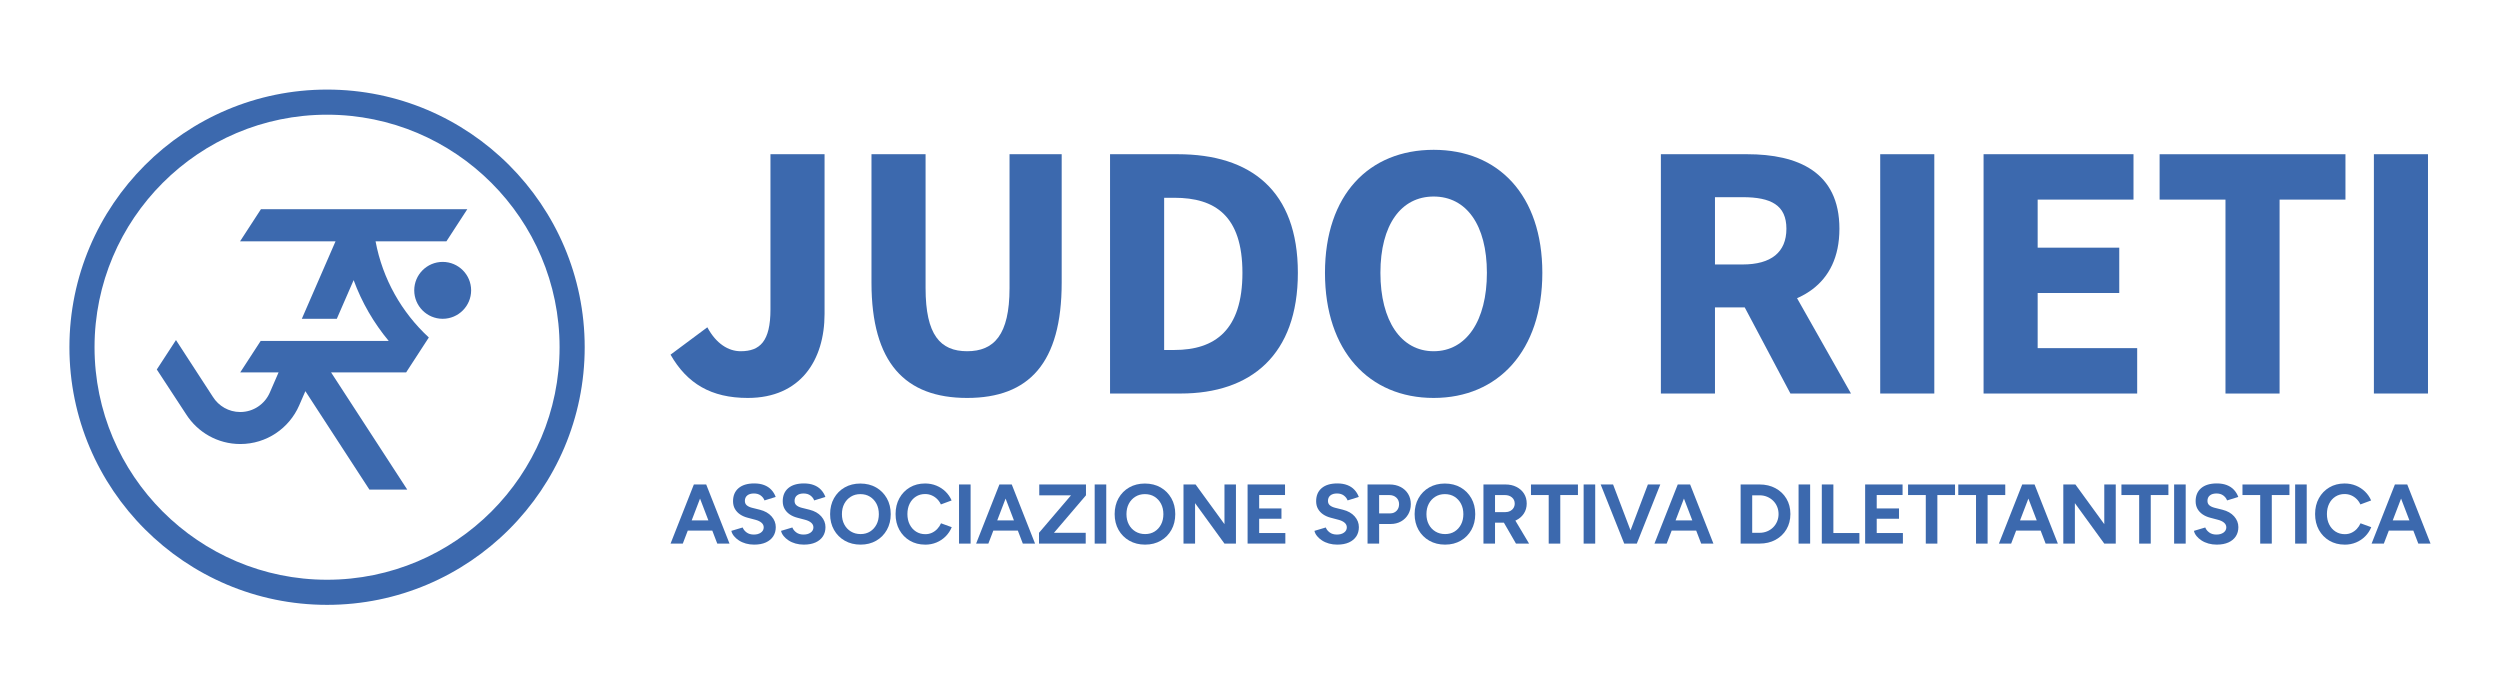 <?xml version="1.0" encoding="UTF-8"?>
<svg id="Livello_1" data-name="Livello 1" xmlns="http://www.w3.org/2000/svg" viewBox="0 0 1080 300">
  <defs>
    <style>
      .cls-1 {
        fill: #3c69ae;
      }
    </style>
  </defs>
  <g>
    <g>
      <path class="cls-1" d="M289.68,153.21l15.89-11.82c3.82,7.11,9.12,10.34,14.4,10.34,8.36,0,12.87-4.27,12.87-18.06v-67.05h23.37v68.99c0,19.9-10.32,36.3-33.17,36.3-15.81,0-26.2-6.18-33.37-18.7Z"/>
      <path class="cls-1" d="M376.48,122.1v-55.48h23.37v57.87c0,20.24,6.38,27.24,17.95,27.24s18.32-7,18.32-27.24v-57.87h22.53v55.48c0,34.71-14.11,49.81-40.85,49.81s-41.32-15.1-41.32-49.81Z"/>
      <path class="cls-1" d="M479.53,66.62h29.23c31.57,0,51.92,15.71,51.92,51.24s-20.34,52.14-50.61,52.14h-30.53v-103.38ZM507.34,151.19c17.54,0,29.39-8.6,29.39-33.32s-11.85-32.43-29.39-32.43h-4.43v65.75h4.43Z"/>
      <path class="cls-1" d="M572.39,117.87c0-33.78,19.07-53.15,46.95-53.15s46.95,19.5,46.95,53.15-19.07,54.04-46.95,54.04-46.95-20.27-46.95-54.04ZM642.34,117.87c0-20.73-8.9-32.97-23-32.97s-23,12.24-23,32.97,8.9,33.86,23,33.86,23-13.13,23-33.86Z"/>
      <path class="cls-1" d="M717.5,66.62h37.23c21.93,0,39.9,7.61,39.9,32.19s-17.97,33.99-39.9,33.99h-13.86v37.2h-23.37v-103.38ZM752.83,114.25c12.29,0,18.9-5.26,18.9-15.43s-6.6-13.64-18.9-13.64h-11.96v29.07h11.96ZM750.46,126.64l16.17-14.96,32.99,58.32h-26.16l-23.01-43.37Z"/>
      <path class="cls-1" d="M812.25,66.62h23.37v103.38h-23.37v-103.38Z"/>
      <path class="cls-1" d="M856.89,66.62h64.78v19.6h-41.4v20.76h35.25v19.6h-35.25v23.82h42.99v19.6h-66.36v-103.38Z"/>
      <path class="cls-1" d="M961.41,86.23h-28.46v-19.6h80.29v19.6h-28.46v83.78h-23.37v-83.78Z"/>
      <path class="cls-1" d="M1025.52,66.62h23.37v103.38h-23.37v-103.38Z"/>
    </g>
    <g>
      <path class="cls-1" d="M289.68,234.84l10.07-25.55h5l-9.78,25.55h-5.29ZM294.43,229.22v-4.42h16.02v4.42h-16.02ZM309.86,234.84l-9.78-25.55h5l10.07,25.55h-5.29Z"/>
      <path class="cls-1" d="M325.82,235.28c-1.29,0-2.49-.16-3.61-.47-1.12-.32-2.12-.76-2.99-1.33-.88-.57-1.6-1.21-2.17-1.92-.57-.71-.94-1.45-1.11-2.23l4.89-1.46c.32.83.88,1.54,1.68,2.13.8.6,1.81.91,3.03.93,1.29.02,2.34-.26,3.16-.84.81-.58,1.22-1.34,1.22-2.26,0-.8-.32-1.48-.97-2.03-.64-.55-1.53-.97-2.65-1.26l-3.32-.88c-1.24-.32-2.34-.8-3.28-1.44-.95-.64-1.69-1.44-2.23-2.39-.54-.95-.8-2.06-.8-3.32,0-2.41.8-4.29,2.39-5.64,1.59-1.35,3.85-2.03,6.77-2.03,1.63,0,3.06.24,4.29.71,1.23.47,2.26,1.15,3.08,2.03.83.88,1.46,1.91,1.9,3.1l-4.85,1.5c-.29-.83-.83-1.53-1.61-2.12-.78-.58-1.76-.88-2.96-.88s-2.17.28-2.86.84c-.69.56-1.04,1.35-1.04,2.37,0,.8.27,1.44.82,1.9.55.46,1.3.82,2.24,1.06l3.36.84c2.19.54,3.89,1.5,5.11,2.88,1.22,1.39,1.82,2.93,1.82,4.64,0,1.51-.36,2.83-1.09,3.96-.73,1.13-1.79,2.01-3.18,2.65s-3.07.95-5.04.95Z"/>
      <path class="cls-1" d="M347.29,235.28c-1.29,0-2.49-.16-3.61-.47-1.12-.32-2.12-.76-2.99-1.33-.88-.57-1.6-1.21-2.17-1.92-.57-.71-.94-1.45-1.11-2.23l4.89-1.46c.32.83.88,1.54,1.68,2.13.8.6,1.81.91,3.03.93,1.29.02,2.34-.26,3.16-.84.81-.58,1.22-1.34,1.22-2.26,0-.8-.32-1.48-.97-2.03-.64-.55-1.53-.97-2.65-1.26l-3.32-.88c-1.24-.32-2.34-.8-3.28-1.44-.95-.64-1.69-1.44-2.23-2.39-.54-.95-.8-2.06-.8-3.32,0-2.41.8-4.29,2.39-5.64,1.59-1.35,3.85-2.03,6.77-2.03,1.63,0,3.06.24,4.29.71,1.23.47,2.26,1.15,3.08,2.03.83.88,1.46,1.91,1.9,3.1l-4.85,1.5c-.29-.83-.83-1.53-1.61-2.12-.78-.58-1.76-.88-2.96-.88s-2.17.28-2.86.84c-.69.56-1.04,1.35-1.04,2.37,0,.8.27,1.44.82,1.9.55.46,1.3.82,2.24,1.06l3.36.84c2.19.54,3.89,1.5,5.11,2.88,1.22,1.39,1.82,2.93,1.82,4.64,0,1.51-.36,2.83-1.09,3.96-.73,1.13-1.79,2.01-3.18,2.65-1.39.63-3.07.95-5.04.95Z"/>
      <path class="cls-1" d="M371.78,235.28c-2.58,0-4.86-.57-6.84-1.7-1.98-1.13-3.53-2.69-4.65-4.67-1.12-1.98-1.68-4.25-1.68-6.81s.56-4.9,1.68-6.88c1.12-1.98,2.66-3.53,4.62-4.65,1.96-1.12,4.22-1.68,6.77-1.68s4.85.57,6.81,1.7c1.96,1.13,3.5,2.69,4.62,4.67,1.12,1.98,1.68,4.26,1.68,6.84s-.55,4.82-1.66,6.81c-1.11,1.98-2.64,3.54-4.6,4.67-1.96,1.13-4.2,1.7-6.73,1.7ZM371.78,230.72c1.56,0,2.93-.37,4.11-1.11,1.18-.74,2.1-1.76,2.77-3.05.67-1.29,1-2.77,1-4.45s-.34-3.2-1.02-4.49c-.68-1.29-1.62-2.3-2.81-3.05-1.19-.74-2.58-1.11-4.16-1.11s-2.9.37-4.11,1.11c-1.2.74-2.15,1.76-2.83,3.05-.68,1.29-1.02,2.79-1.02,4.49s.34,3.16,1.02,4.45c.68,1.29,1.63,2.31,2.85,3.05,1.22.74,2.62,1.11,4.2,1.11Z"/>
      <path class="cls-1" d="M399.67,235.28c-2.48,0-4.68-.57-6.61-1.7-1.92-1.13-3.43-2.69-4.53-4.67-1.09-1.98-1.64-4.26-1.64-6.84s.55-4.86,1.64-6.84c1.09-1.98,2.6-3.54,4.51-4.67,1.91-1.13,4.11-1.7,6.59-1.7,1.75,0,3.38.31,4.89.93,1.51.62,2.83,1.48,3.96,2.59,1.13,1.11,2,2.38,2.61,3.81l-4.63,1.72c-.41-.9-.96-1.68-1.64-2.35-.68-.67-1.46-1.19-2.34-1.57-.88-.38-1.82-.57-2.85-.57-1.48,0-2.8.37-3.96,1.11-1.16.74-2.06,1.76-2.7,3.05-.64,1.29-.97,2.79-.97,4.49s.33,3.21.99,4.51c.66,1.3,1.57,2.32,2.74,3.07,1.17.74,2.51,1.11,4.01,1.11,1.05,0,2-.2,2.86-.6.86-.4,1.63-.95,2.3-1.66.67-.7,1.21-1.52,1.62-2.44l4.63,1.68c-.61,1.48-1.48,2.8-2.61,3.94-1.13,1.14-2.45,2.03-3.96,2.66-1.51.63-3.15.95-4.93.95Z"/>
      <path class="cls-1" d="M414.3,234.84v-25.55h5v25.55h-5Z"/>
      <path class="cls-1" d="M421.68,234.84l10.07-25.55h5l-9.78,25.55h-5.29ZM426.43,229.22v-4.42h16.02v4.42h-16.02ZM441.86,234.84l-9.78-25.55h5l10.07,25.55h-5.29Z"/>
      <path class="cls-1" d="M448.85,234.84v-4.67l13.83-16.2h-13.72v-4.67h20.18v4.67l-13.83,16.2h13.72v4.67h-20.18Z"/>
      <path class="cls-1" d="M472.9,234.84v-25.55h5v25.55h-5Z"/>
      <path class="cls-1" d="M494.7,235.28c-2.58,0-4.86-.57-6.84-1.7-1.98-1.13-3.53-2.69-4.65-4.67-1.12-1.98-1.68-4.25-1.68-6.81s.56-4.9,1.68-6.88c1.12-1.98,2.66-3.53,4.62-4.65,1.96-1.12,4.22-1.68,6.77-1.68s4.85.57,6.81,1.7c1.96,1.13,3.5,2.69,4.62,4.67,1.12,1.98,1.68,4.26,1.68,6.84s-.55,4.82-1.66,6.81c-1.11,1.98-2.64,3.54-4.6,4.67-1.96,1.13-4.2,1.7-6.73,1.7ZM494.7,230.72c1.56,0,2.93-.37,4.11-1.11,1.18-.74,2.1-1.76,2.77-3.05.67-1.29,1-2.77,1-4.45s-.34-3.2-1.02-4.49c-.68-1.29-1.62-2.3-2.81-3.05-1.19-.74-2.58-1.11-4.16-1.11s-2.9.37-4.11,1.11c-1.2.74-2.15,1.76-2.83,3.05-.68,1.29-1.02,2.79-1.02,4.49s.34,3.16,1.02,4.45c.68,1.29,1.63,2.31,2.85,3.05,1.22.74,2.62,1.11,4.2,1.11Z"/>
      <path class="cls-1" d="M511.27,234.84v-25.55h5.22l12.48,17.15v-17.15h4.96v25.55h-4.96l-12.7-17.48v17.48h-5Z"/>
      <path class="cls-1" d="M538.96,234.84v-25.55h16.17v4.56h-11.17v5.8h9.63v4.45h-9.63v6.17h11.31v4.56h-16.31Z"/>
      <path class="cls-1" d="M577.72,235.28c-1.29,0-2.49-.16-3.61-.47-1.12-.32-2.12-.76-2.99-1.33-.88-.57-1.6-1.21-2.17-1.92-.57-.71-.94-1.45-1.11-2.23l4.89-1.46c.32.83.88,1.54,1.68,2.13.8.6,1.81.91,3.03.93,1.29.02,2.34-.26,3.16-.84.81-.58,1.22-1.34,1.22-2.26,0-.8-.32-1.48-.97-2.03-.64-.55-1.53-.97-2.65-1.26l-3.32-.88c-1.24-.32-2.34-.8-3.28-1.44-.95-.64-1.69-1.44-2.23-2.39-.54-.95-.8-2.06-.8-3.32,0-2.41.8-4.29,2.39-5.64,1.59-1.35,3.85-2.03,6.77-2.03,1.63,0,3.06.24,4.29.71,1.23.47,2.26,1.15,3.08,2.03.83.88,1.46,1.91,1.9,3.1l-4.85,1.5c-.29-.83-.83-1.53-1.61-2.12-.78-.58-1.76-.88-2.96-.88s-2.17.28-2.86.84c-.69.56-1.04,1.35-1.04,2.37,0,.8.27,1.44.82,1.9.55.46,1.3.82,2.24,1.06l3.36.84c2.19.54,3.89,1.5,5.11,2.88,1.22,1.39,1.82,2.93,1.82,4.64,0,1.51-.36,2.83-1.09,3.96-.73,1.13-1.79,2.01-3.18,2.65-1.39.63-3.07.95-5.04.95Z"/>
      <path class="cls-1" d="M590.78,234.84v-25.55h9.49c1.8,0,3.39.36,4.78,1.08,1.39.72,2.47,1.72,3.25,2.99.78,1.28,1.17,2.76,1.17,4.43s-.38,3.13-1.13,4.42c-.75,1.29-1.79,2.31-3.1,3.05-1.31.74-2.83,1.11-4.56,1.11h-4.89v8.47h-5ZM595.78,221.78h4.78c1.12,0,2.04-.37,2.76-1.11.72-.74,1.08-1.7,1.08-2.86s-.4-2.12-1.19-2.85c-.79-.73-1.81-1.09-3.05-1.09h-4.38v7.92Z"/>
      <path class="cls-1" d="M624.29,235.28c-2.58,0-4.86-.57-6.84-1.7-1.98-1.13-3.53-2.69-4.65-4.67-1.12-1.98-1.68-4.25-1.68-6.81s.56-4.9,1.68-6.88c1.12-1.98,2.66-3.53,4.62-4.65,1.96-1.12,4.22-1.68,6.77-1.68s4.85.57,6.81,1.7c1.96,1.13,3.5,2.69,4.62,4.67,1.12,1.98,1.68,4.26,1.68,6.84s-.55,4.82-1.66,6.81c-1.11,1.98-2.64,3.54-4.6,4.67-1.96,1.13-4.2,1.7-6.73,1.7ZM624.29,230.72c1.56,0,2.93-.37,4.11-1.11,1.18-.74,2.1-1.76,2.77-3.05.67-1.29,1-2.77,1-4.45s-.34-3.2-1.02-4.49c-.68-1.29-1.62-2.3-2.81-3.05-1.19-.74-2.58-1.11-4.16-1.11s-2.9.37-4.11,1.11c-1.2.74-2.15,1.76-2.83,3.05-.68,1.29-1.02,2.79-1.02,4.49s.34,3.16,1.02,4.45c.68,1.29,1.63,2.31,2.85,3.05,1.22.74,2.62,1.11,4.2,1.11Z"/>
      <path class="cls-1" d="M640.85,234.84v-25.55h9.49c1.8,0,3.39.35,4.78,1.06,1.39.71,2.47,1.67,3.25,2.9.78,1.23,1.17,2.66,1.17,4.29s-.41,3.04-1.22,4.29c-.82,1.25-1.93,2.23-3.34,2.92-1.41.69-3.02,1.04-4.82,1.04h-4.31v9.05h-5ZM645.85,221.23h4.53c.75,0,1.43-.16,2.03-.47.6-.32,1.07-.75,1.42-1.31.35-.56.53-1.19.53-1.9,0-1.1-.4-1.98-1.19-2.66-.79-.68-1.81-1.02-3.05-1.02h-4.27v7.37ZM654.9,234.84l-5.91-10.25,3.83-2.74,7.74,12.99h-5.66Z"/>
      <path class="cls-1" d="M669.04,234.84v-20.98h-7.66v-4.56h20.29v4.56h-7.63v20.98h-5Z"/>
      <path class="cls-1" d="M684.13,234.84v-25.55h5v25.55h-5Z"/>
      <path class="cls-1" d="M701.67,234.84l-10.18-25.55h5.36l9.71,25.55h-4.89ZM702.22,234.84l9.67-25.55h5.36l-10.15,25.55h-4.89Z"/>
      <path class="cls-1" d="M714.72,234.84l10.07-25.55h5l-9.78,25.55h-5.29ZM719.47,229.22v-4.42h16.02v4.42h-16.02ZM734.91,234.84l-9.78-25.55h5l10.07,25.55h-5.29Z"/>
      <path class="cls-1" d="M751.95,234.84v-25.55h8.17c2.6,0,4.91.55,6.92,1.64,2.01,1.09,3.58,2.6,4.71,4.51,1.13,1.91,1.7,4.12,1.7,6.62s-.57,4.68-1.7,6.61c-1.13,1.92-2.7,3.43-4.71,4.52-2.01,1.1-4.31,1.64-6.92,1.64h-8.17ZM756.95,230.17h3.18c1.17,0,2.25-.21,3.25-.62,1-.41,1.87-.99,2.61-1.72.74-.73,1.32-1.59,1.73-2.57.41-.99.62-2.05.62-3.19s-.21-2.21-.62-3.19c-.41-.99-.99-1.84-1.73-2.57-.74-.73-1.61-1.3-2.61-1.72-1-.41-2.08-.62-3.25-.62h-3.18v16.2Z"/>
      <path class="cls-1" d="M776.98,234.84v-25.55h5v25.55h-5Z"/>
      <path class="cls-1" d="M787.02,234.84v-25.55h5v20.98h11.24v4.56h-16.24Z"/>
      <path class="cls-1" d="M805.74,234.84v-25.55h16.17v4.56h-11.17v5.8h9.63v4.45h-9.63v6.17h11.31v4.56h-16.31Z"/>
      <path class="cls-1" d="M831.94,234.84v-20.98h-7.66v-4.56h20.29v4.56h-7.63v20.98h-5Z"/>
      <path class="cls-1" d="M853.64,234.84v-20.98h-7.66v-4.56h20.29v4.56h-7.63v20.98h-5Z"/>
      <path class="cls-1" d="M863.53,234.84l10.07-25.55h5l-9.78,25.55h-5.29ZM868.27,229.22v-4.42h16.02v4.42h-16.02ZM883.71,234.84l-9.78-25.55h5l10.07,25.55h-5.29Z"/>
      <path class="cls-1" d="M891.35,234.84v-25.55h5.22l12.48,17.15v-17.15h4.96v25.55h-4.96l-12.7-17.48v17.48h-5Z"/>
      <path class="cls-1" d="M924.12,234.84v-20.98h-7.66v-4.56h20.29v4.56h-7.63v20.98h-5Z"/>
      <path class="cls-1" d="M939.22,234.84v-25.55h5v25.55h-5Z"/>
      <path class="cls-1" d="M957.66,235.28c-1.29,0-2.49-.16-3.61-.47-1.12-.32-2.12-.76-2.99-1.33-.88-.57-1.6-1.21-2.17-1.92-.57-.71-.94-1.45-1.11-2.23l4.89-1.46c.32.83.88,1.54,1.68,2.13.8.6,1.81.91,3.03.93,1.29.02,2.34-.26,3.16-.84.81-.58,1.22-1.34,1.22-2.26,0-.8-.32-1.48-.97-2.03-.64-.55-1.53-.97-2.65-1.26l-3.32-.88c-1.24-.32-2.34-.8-3.28-1.44-.95-.64-1.69-1.44-2.23-2.39-.54-.95-.8-2.06-.8-3.32,0-2.41.8-4.29,2.39-5.64,1.59-1.35,3.85-2.03,6.77-2.03,1.63,0,3.06.24,4.29.71,1.23.47,2.26,1.15,3.08,2.03.83.88,1.46,1.91,1.9,3.1l-4.85,1.5c-.29-.83-.83-1.53-1.61-2.12-.78-.58-1.76-.88-2.96-.88s-2.17.28-2.86.84c-.69.56-1.04,1.35-1.04,2.37,0,.8.27,1.44.82,1.9.55.46,1.3.82,2.24,1.06l3.36.84c2.19.54,3.89,1.5,5.11,2.88,1.22,1.39,1.82,2.93,1.82,4.64,0,1.51-.36,2.83-1.09,3.96-.73,1.13-1.79,2.01-3.18,2.65-1.39.63-3.07.95-5.04.95Z"/>
      <path class="cls-1" d="M976.41,234.84v-20.98h-7.66v-4.56h20.29v4.56h-7.63v20.98h-5Z"/>
      <path class="cls-1" d="M991.5,234.84v-25.55h5v25.55h-5Z"/>
      <path class="cls-1" d="M1012.9,235.28c-2.48,0-4.68-.57-6.61-1.7-1.92-1.13-3.43-2.69-4.53-4.67-1.09-1.98-1.64-4.26-1.64-6.84s.55-4.86,1.64-6.84,2.6-3.54,4.51-4.67c1.91-1.13,4.11-1.7,6.59-1.7,1.75,0,3.38.31,4.89.93,1.51.62,2.83,1.48,3.96,2.59,1.13,1.11,2,2.38,2.61,3.81l-4.63,1.72c-.41-.9-.96-1.68-1.64-2.35-.68-.67-1.46-1.19-2.34-1.57-.88-.38-1.82-.57-2.85-.57-1.48,0-2.8.37-3.96,1.11-1.16.74-2.06,1.76-2.7,3.05-.64,1.29-.97,2.79-.97,4.49s.33,3.21.99,4.51c.66,1.3,1.57,2.32,2.74,3.07,1.17.74,2.51,1.11,4.01,1.11,1.05,0,2-.2,2.86-.6.86-.4,1.63-.95,2.3-1.66.67-.7,1.21-1.52,1.62-2.44l4.63,1.68c-.61,1.48-1.48,2.8-2.61,3.94-1.13,1.14-2.45,2.03-3.96,2.66-1.51.63-3.15.95-4.93.95Z"/>
      <path class="cls-1" d="M1024.53,234.84l10.07-25.55h5l-9.78,25.55h-5.29ZM1029.28,229.22v-4.42h16.02v4.42h-16.02ZM1044.71,234.84l-9.78-25.55h5l10.07,25.55h-5.29Z"/>
    </g>
  </g>
  <g>
    <path class="cls-1" d="M141.29,261.3c-61.37,0-111.3-49.93-111.3-111.3s49.93-111.3,111.3-111.3,111.3,49.93,111.3,111.3-49.93,111.3-111.3,111.3ZM141.29,49.55c-55.39,0-100.45,45.06-100.45,100.45s45.06,100.45,100.45,100.45,100.45-45.06,100.45-100.45-45.06-100.45-100.45-100.45Z"/>
    <g>
      <path class="cls-1" d="M131.93,168.96l-2.7,6.21h0c-4.27,9.8-14.05,16.65-25.42,16.65-9.82,0-18.45-5.11-23.38-12.82h0s-12.69-19.38-12.69-19.38l8.28-12.72,15.96,24.56c2.46,3.92,6.83,6.53,11.8,6.53,5.7,0,10.6-3.43,12.75-8.34l3.81-8.77h-16.57s8.83-13.59,8.83-13.59h55.33c-6.46-7.76-11.62-16.62-15.16-26.28l-7.27,16.7h-15.11l14.56-33.47h-41.24s9.02-13.88,9.02-13.88h89.15l-9.02,13.88h-30.62c3.03,16.3,11.31,30.76,23.01,41.55l-9.8,15.08h-32.43l32.91,50.64h-16.35l-27.68-42.56Z"/>
      <path class="cls-1" d="M191.24,137.72c-6.78,0-12.29-5.51-12.29-12.29s5.51-12.29,12.29-12.29,12.29,5.51,12.29,12.29-5.51,12.29-12.29,12.29Z"/>
    </g>
  </g>
</svg>
